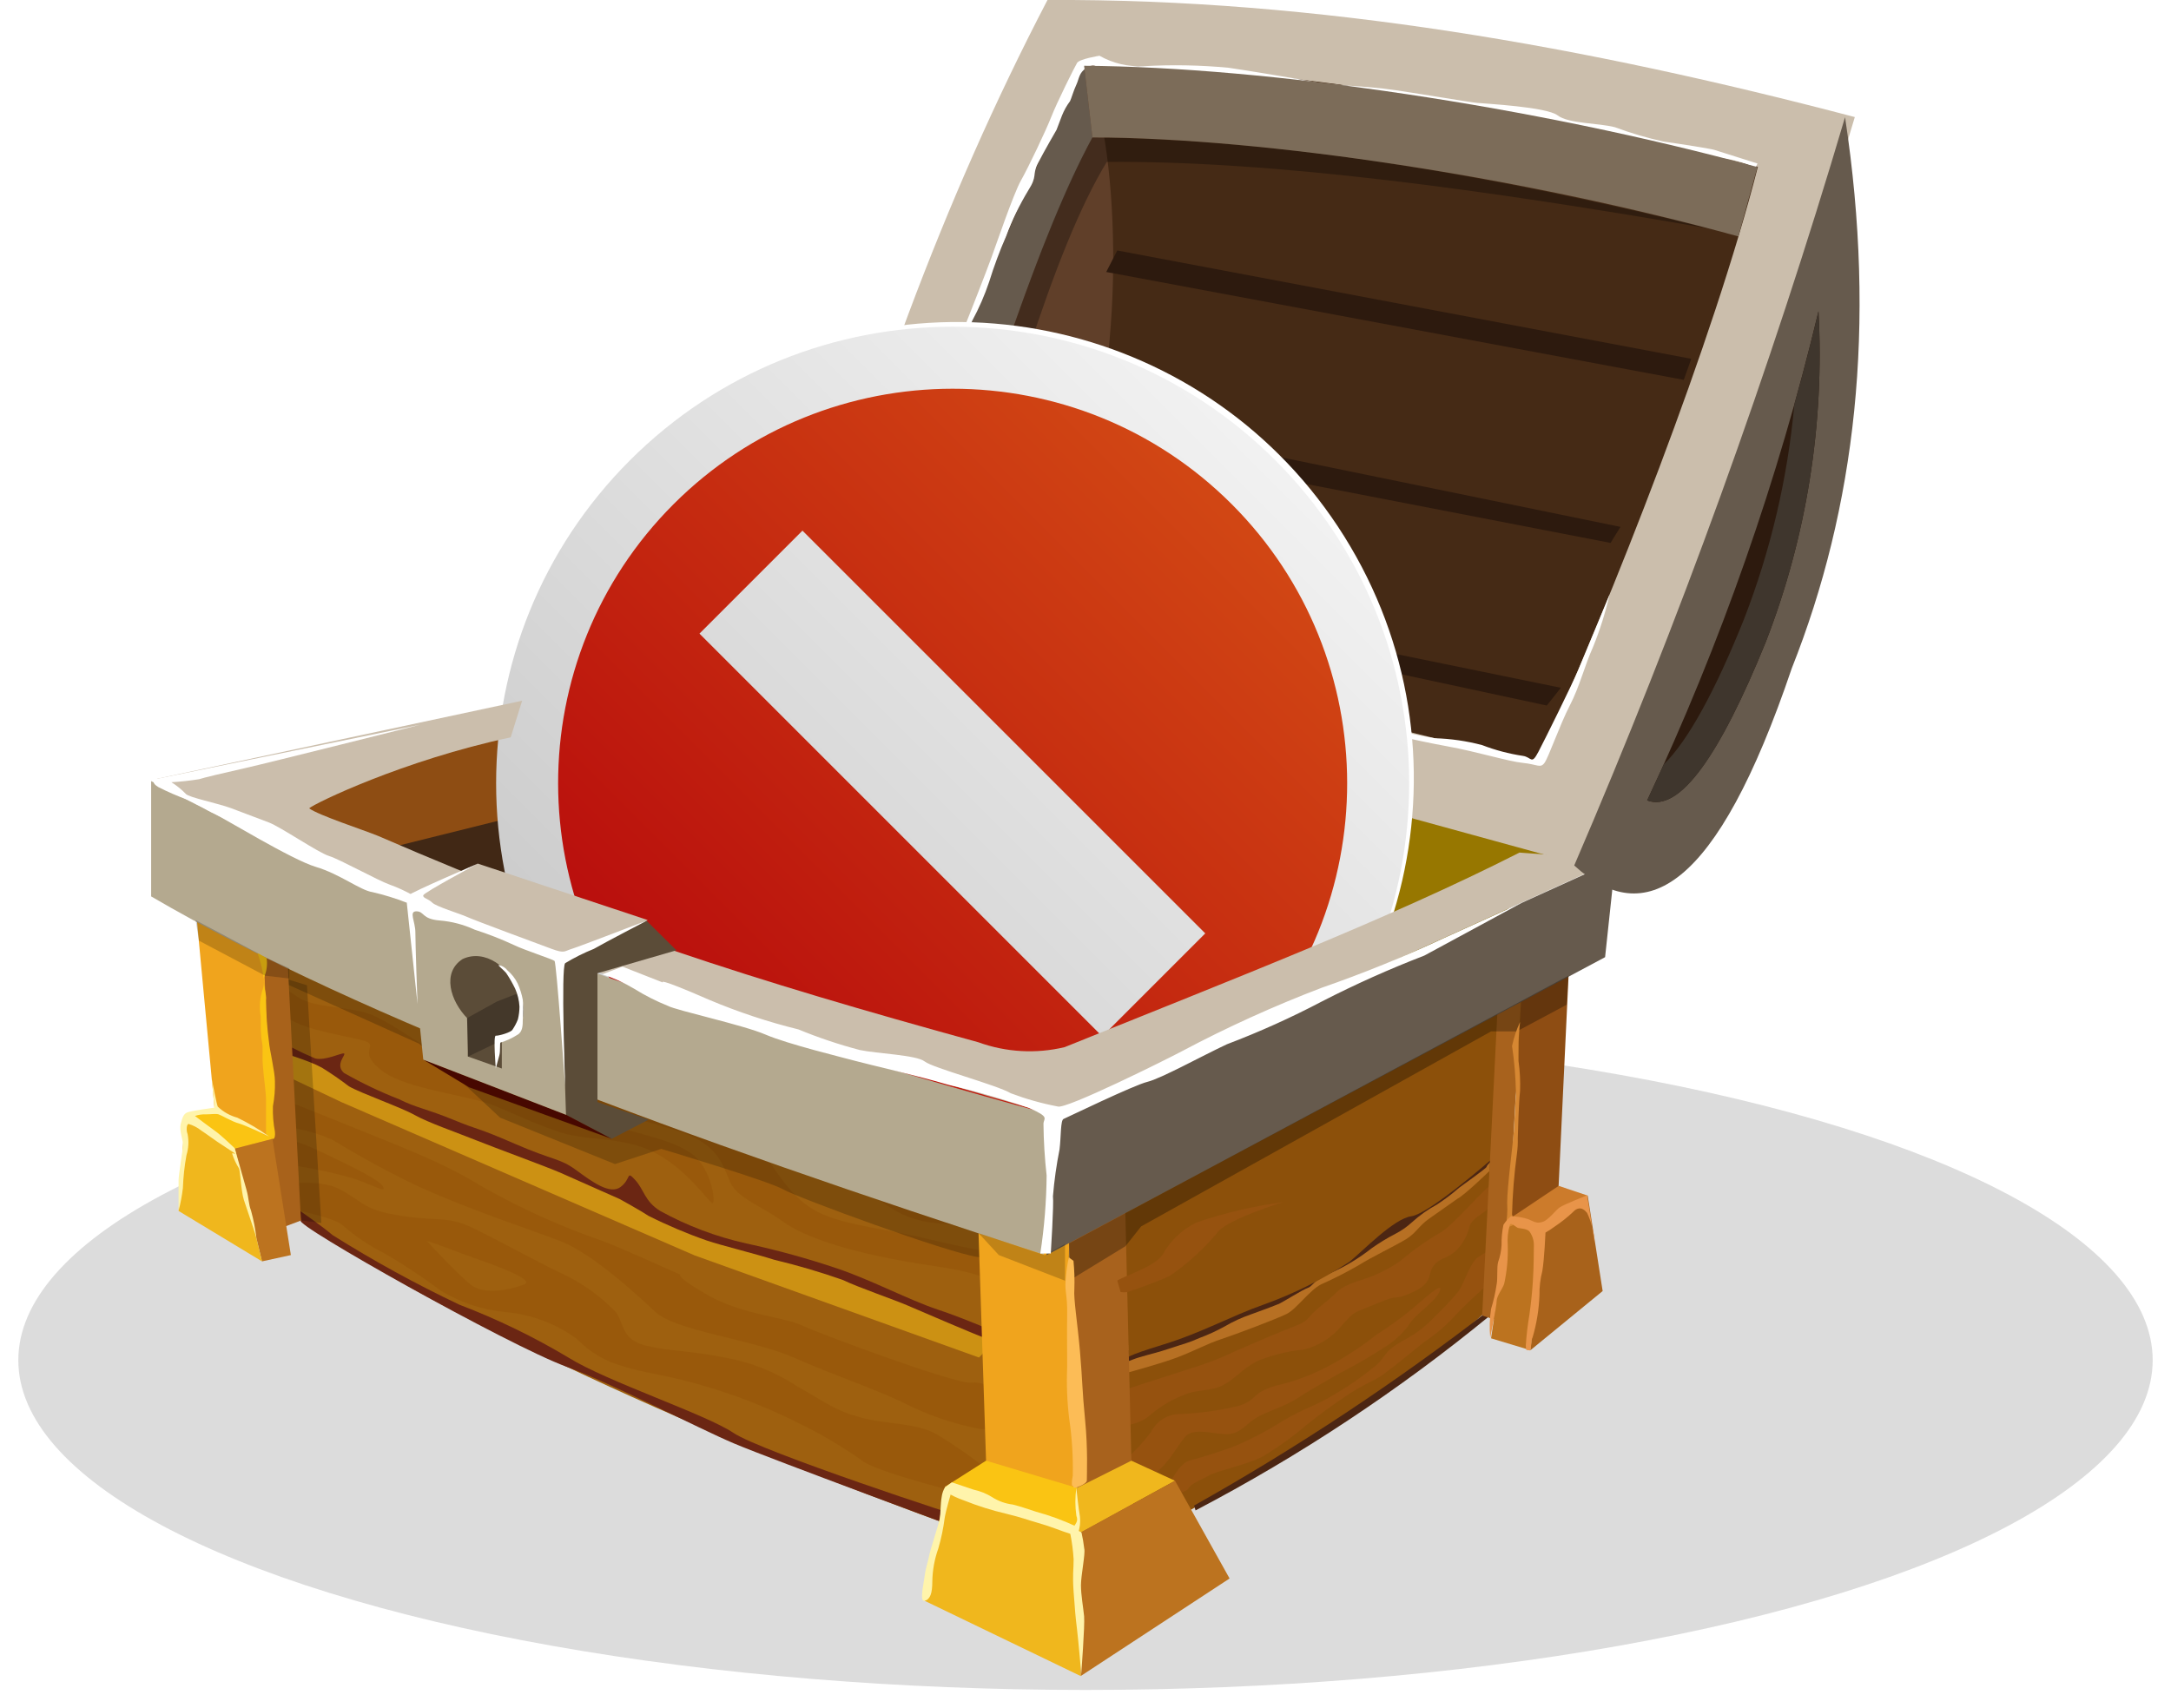 <svg width="474" height="373" viewBox="0 0 474 373" fill="none" xmlns="http://www.w3.org/2000/svg">
<g filter="url(#filter0_d)">
<ellipse cx="237" cy="293" rx="233" ry="72" fill="#030303" fill-opacity="0.14"/>
</g>
<g clip-path="url(#clip0)">
<path d="M205.438 133.098C208.04 133.442 343.169 171.581 341.946 175.805C340.724 180.029 336.491 194.139 324.859 202.024C313.227 209.908 245.287 245.826 236.508 245.826C227.729 245.826 164.68 222.548 157.813 216.729C150.947 210.909 126.21 183.251 135.083 174.553C143.956 165.856 205.438 133.098 205.438 133.098Z" fill="#977700"/>
<path d="M323.7 287.06C306.425 302.704 279.807 319.317 247.294 336.525L241.807 283.337V254.458L335.614 207.527L323.7 287.06Z" fill="#8C500A"/>
<path d="M261.026 329.799C283.86 317.842 305.407 303.584 325.33 287.248V285.934C304.871 301.761 283.273 316.067 260.713 328.735L261.026 329.799Z" fill="#4C2613"/>
<path d="M159.005 149.305C159.005 149.305 151.449 150.275 146.464 150.806C140.847 151.843 135.29 153.18 129.816 154.811C125.427 155.875 118.498 156.751 114.14 158.253C109.782 159.755 104.577 161.382 100.909 162.164C97.241 162.946 89.089 165.824 83.76 167.076C78.43 168.327 73.695 170.205 71.595 170.549C69.49 171.022 67.491 171.882 65.701 173.083C65.501 173.385 65.394 173.738 65.394 174.1C65.394 174.461 65.501 174.815 65.701 175.117C66.077 175.805 68.648 176.65 68.648 176.65C68.648 176.65 67.111 174.929 67.55 174.147C67.989 173.365 68.867 172.833 72.034 171.425C75.388 170.313 78.8 169.384 82.255 168.64C85.578 167.577 93.73 165.512 95.485 165.042C98.66 164.547 101.801 163.857 104.891 162.977C106.992 162.164 112.855 160.349 115.237 159.849C117.62 159.348 129.848 157.596 131.603 156.97C133.359 156.344 138.187 154.936 140.445 154.342C142.702 153.748 148.157 152.152 149.035 151.808C149.913 151.464 159.005 149.305 159.005 149.305Z" fill="#F0A41D"/>
<path d="M325.205 255.681L325.424 251.051C325.424 251.051 317.147 256.651 315.392 257.308C313.636 257.965 311.034 260.625 309.278 261C306.809 261.175 304.44 262.043 302.443 263.503C299.998 265.568 300.343 267.164 295.796 269.166C292.523 270.475 289.374 272.077 286.391 273.953C283.255 275.862 282.879 275.956 278.835 278.177C276.582 279.645 274.174 280.863 271.655 281.806C266.3 283.772 261.066 286.049 255.979 288.627C252.866 290.511 249.641 292.203 246.322 293.696V299.671C246.322 299.671 253.533 297.732 257.202 296.324C260.87 294.916 263.472 293.445 266.607 292.413C269.743 291.38 278.866 287.939 280.967 286.875C283.067 285.811 285.952 281.681 288.46 280.43C291.293 279.172 294.056 277.762 296.737 276.206C299.182 274.641 304.606 272.013 306.895 270.637C309.184 269.26 309.686 267.758 311.974 266.131L318.245 261.72C319.781 260.938 325.205 255.681 325.205 255.681Z" fill="#B77023"/>
<path d="M246.385 295.886C246.341 296.187 246.341 296.493 246.385 296.793C246.385 297.513 246.385 297.075 248.799 296.355C251.213 295.636 252.781 295.323 255.665 294.353C258.55 293.383 259.396 293.258 261.936 292.132C263.792 291.441 265.594 290.615 267.329 289.66C269.188 288.569 271.152 287.668 273.191 286.969C275.417 286.187 278.553 284.998 279.274 284.685C279.995 284.372 284.478 281.556 285.544 281.212C286.61 280.868 287.269 279.053 290.247 278.084C293.556 276.642 296.665 274.781 299.496 272.546C301.136 271.386 302.854 270.34 304.638 269.417C305.945 268.744 307.157 267.903 308.243 266.914C309.897 265.405 311.729 264.102 313.699 263.034C315.425 261.91 317.07 260.666 318.621 259.311C319.75 258.466 324.578 255.056 324.578 254.774C324.578 254.493 325.362 253.773 325.362 253.773V250.645C324.749 251.366 324.204 252.14 323.732 252.96C323.463 253.628 322.946 254.166 322.289 254.462C321.349 254.931 320.91 256.151 320.032 256.808C318.993 257.387 317.855 257.769 316.677 257.935C316.489 257.935 315.705 257.09 315.705 257.09C315.705 257.09 315.392 258.341 315.11 259.311C314.827 260.281 315.831 259.843 314.326 261.095C312.821 262.346 310.846 262.784 310.25 263.598C309.654 264.411 308.338 264.755 305.798 265.788C304.189 266.251 302.722 267.112 301.534 268.291C300.405 269.417 300.28 269.417 299.339 270.324C298.594 271.211 297.649 271.908 296.58 272.358C295.571 272.786 294.52 273.111 293.445 273.328C292.174 273.591 291.052 274.33 290.31 275.393C289.763 276.113 289.132 276.764 288.429 277.333C288.021 277.52 285.607 278.709 284.761 279.054C283.614 279.159 282.457 279.063 281.343 278.772C281.343 278.772 281.751 278.49 281.343 279.617C280.984 280.39 280.407 281.043 279.681 281.494C278.294 282.74 276.744 283.793 275.073 284.623C273.442 285.217 271.028 285.655 269.366 286.312C267.662 286.94 266.065 287.826 264.632 288.94C263.19 290.129 261.027 290.254 259.992 290.849C258.429 291.475 256.827 291.997 255.195 292.413C254.474 292.695 248.548 293.915 248.36 294.134C247.659 294.447 246.936 294.709 246.197 294.916L246.385 295.886Z" fill="#4C2613"/>
<path d="M246.636 303.111C251.025 301.641 256.418 299.982 260.493 298.637C263.784 297.623 266.992 296.357 270.087 294.851C275.323 292.599 278.897 291.034 282.628 289.595C286.359 288.156 284.729 288.031 288.899 284.745C293.069 281.46 291.407 281.617 296.267 279.771C299.624 278.842 302.803 277.362 305.672 275.39C308.414 273.044 311.362 270.949 314.482 269.133C317.116 267.85 325.612 257.65 325.706 258.871C325.57 260.429 325.329 261.976 324.985 263.501C324.985 264.565 321.85 265.472 320.91 267.569C320.452 269.716 319.36 271.678 317.774 273.2C315.674 275.046 314.482 274.514 313.04 276.329C311.598 278.144 313.04 280.115 308.306 282.211C303.572 284.307 306.331 282.211 300.687 284.589C295.044 286.967 296.078 286.028 292.943 289.439C290.808 292.077 287.85 293.927 284.541 294.695C281.059 295.039 277.647 295.893 274.414 297.229C270.996 299.106 269.805 300.921 267.203 302.36C264.601 303.799 261.403 303.424 259.177 304.331C256.309 305.346 253.644 306.861 251.307 308.805C249.175 310.902 245.256 311.559 245.037 311.027C245.39 308.355 245.924 305.711 246.636 303.111Z" fill="#96520F"/>
<path d="M245.507 318.944C247.641 317.052 249.584 314.957 251.308 312.687C251.91 311.475 252.847 310.46 254.008 309.762C255.169 309.064 256.505 308.711 257.86 308.744C262.207 308.56 266.523 307.942 270.746 306.898C274.696 305.459 273.223 304.145 278.49 302.581C282.73 301.622 286.815 300.074 290.623 297.982C294.165 296.055 297.533 293.826 300.688 291.317C303.343 289.648 305.888 287.808 308.306 285.811C310.814 283.714 315.266 279.553 314.357 281.869C313.448 284.184 309.748 286.405 308.087 288.595C306.621 290.822 304.684 292.702 302.412 294.102C299.219 296.176 295.923 298.087 292.536 299.828C289.652 301.454 285.733 303.676 283.13 305.397C280.528 307.117 276.295 308.275 274.069 309.714C271.843 311.154 270.934 312.843 268.363 313.125C265.792 313.406 260.933 311.56 258.958 313.531C256.982 315.503 254.882 320.602 250.68 322.573C246.479 324.545 245.507 318.944 245.507 318.944Z" fill="#96520F"/>
<path d="M253.126 326.89C254.976 325.388 256.794 319.976 259.553 318.943C263.128 318.022 266.645 316.894 270.088 315.564C273.522 314.072 276.835 312.314 279.995 310.308C285.2 307.179 287.018 307.179 291.69 304.269C294.816 302.433 297.784 300.34 300.562 298.012C302.914 295.916 301.754 295.384 306.206 292.787C308.939 291.411 311.394 289.545 313.448 287.28C315.17 285.658 316.793 283.934 318.308 282.118C319.781 280.147 320.847 275.861 322.666 274.546C324.484 273.232 325.801 272.763 325.801 274.046C325.801 275.329 326.209 279.333 324.798 280.522C323.387 281.711 319.468 285.278 317.493 287.499C315.495 289.631 313.254 291.521 310.815 293.131C305.767 297.23 304.105 298.575 302.005 300.108C299.904 301.641 297.929 302.048 293.728 304.926C289.526 307.805 289.15 308.055 285.2 311.184C282.255 313.699 279.109 315.97 275.794 317.973C272.377 319.819 265.824 321.102 263.974 322.166C262.124 323.23 260.024 323.918 259.491 325.013C258.958 326.108 253.126 326.89 253.126 326.89Z" fill="#96520F"/>
<path d="M244.128 273.327C246.448 271.388 249.52 267.821 253.345 264.817C256.867 261.865 260.937 259.632 265.322 258.247C271.216 256.151 274.195 255.9 281.97 253.022C289.746 250.143 289.683 250.519 294.511 247.265C298.753 244.256 302.644 240.782 306.112 236.909C309.592 233.217 317.806 230.464 319.029 229.807C321.517 228.767 324.203 228.287 326.898 228.399C327.011 230.163 326.863 231.934 326.459 233.655C324.238 235.742 321.904 237.706 319.468 239.537C315.517 242.419 311.062 244.541 306.331 245.794C303.068 246.544 299.909 247.69 296.925 249.205C294.292 250.644 296.267 249.862 291.595 252.74C286.924 255.619 286.422 256.933 281.813 258.09C277.205 259.248 273.787 259.561 270.244 260.468C267.085 261.033 264.088 262.283 261.466 264.129C258.707 266.225 258.519 266.194 254.568 269.104C251.274 271.269 247.739 273.043 244.034 274.391L244.128 273.327Z" fill="#96520F"/>
<path d="M245.507 285.936C249.321 285.184 253.028 283.965 256.543 282.307C259.302 280.43 266.325 277.082 268.457 274.047C270.589 271.012 270.464 269.542 275.323 266.789C280.183 264.035 281.594 264.286 286.297 261.814C290.329 259.904 294.067 257.428 297.395 254.461C300.105 251.934 303.493 250.249 307.146 249.612C311.932 248.428 316.555 246.663 320.91 244.355C322.634 242.916 326.992 237.816 326.992 237.816C327.353 239.676 327.353 241.588 326.992 243.448C326.302 245.012 324.202 245.012 318.684 248.298C313.309 251.329 307.784 254.086 302.13 256.558C299.654 257.102 297.324 258.169 295.295 259.686C292.334 262.639 288.928 265.109 285.199 267.008C281.374 268.447 280.591 267.414 277.957 270.293C275.032 273.44 271.889 276.377 268.551 279.084C266.398 281.188 263.934 282.95 261.246 284.309C258.322 285.691 255.251 286.741 252.091 287.438C249.301 288.22 244.943 289.66 244.943 289.66L245.507 285.936Z" fill="#96520F"/>
<path d="M279.995 273.325C280.999 272.668 285.67 270.196 290.624 267.818C293.668 266.709 296.399 264.884 298.587 262.499C300.563 260.372 298.87 260.215 306.864 257.087C311.823 255.23 316.617 252.959 321.192 250.297C323.168 249.171 326.899 246.605 326.899 246.605C326.899 246.605 327.62 248.264 326.899 248.639L322.635 251.142C321.318 251.924 318.151 254.552 316.051 255.867C313.95 257.181 309.78 257.619 305.83 260.028C303.226 261.184 300.824 262.747 298.713 264.658C296.866 267.109 294.458 269.083 291.69 270.415C287.925 271.857 283.998 272.834 279.995 273.325Z" fill="#96520F"/>
<path d="M182.99 160.755L184.558 245.418L68.93 214.068L51.279 176.868L98.119 156.938L182.99 160.755Z" fill="#412815"/>
<path d="M184.557 143.295L182.99 160.753L78.116 186.847L60.37 178.587L62.816 168.106L180.607 141.824L184.557 143.295Z" fill="#8E4D13"/>
<path d="M61.405 263.502C97.962 289.533 153.143 312.341 211.709 334.587L224.25 290.503L220.393 250.298L46.92 183.719V221.952L61.405 263.502Z" fill="#9E600F"/>
<path d="M237.512 10.668L394.275 32.569L340.975 179.933C340.975 179.933 190.891 139.697 190.484 139.635C190.076 139.572 184.715 130.905 184.715 130.905C184.715 130.905 209.797 66.985 210.988 59.727C212.18 52.468 237.512 10.668 237.512 10.668Z" fill="#452A15"/>
<path d="M404.966 25.562C405.321 26.25 405.506 27.011 405.506 27.784C405.506 28.557 405.321 29.318 404.966 30.005C403.869 32.946 401.831 35.825 401.298 37.639C400.803 41.963 400.018 46.249 398.947 50.467C397.128 56.224 392.676 68.551 391.328 73.808C389.98 79.064 383.866 93.863 382.925 96.992C381.985 100.12 377.533 111.54 376.655 114.294C375.777 117.047 366.026 142.64 365.243 145.112C364.459 147.583 364.051 152.715 361.825 155.749C359.599 158.784 356.966 168.984 354.708 172.895C352.451 176.806 347.372 188.038 347.09 189.07C346.807 190.103 345.93 191.042 344.832 190.072C343.735 189.102 344.832 188.257 345.271 186.036C346.717 180.955 348.562 175.996 350.789 171.205C353.015 166.231 357.938 157.564 359.662 152.433C361.386 147.302 362.985 143.641 364.427 138.666C366.107 133.61 368.204 128.702 370.698 123.993C372.14 121.239 379.1 105.627 379.884 99.745C381.101 94.495 382.998 89.425 385.528 84.664C386.437 82.287 394.933 56.506 395.78 53.846C396.88 50.741 397.668 47.534 398.131 44.272C398.664 40.08 401.956 33.916 402.207 32.07C402.916 29.818 403.84 27.639 404.966 25.562Z" fill="white"/>
<path d="M236.103 106.188C246.198 75.245 244.286 30.316 236.792 14.297L221.743 63.168L196.348 132.438L216.445 137.382C222.809 132.72 231.149 118.265 236.103 106.188Z" fill="#603F29"/>
<path d="M237.388 91.172L353.8 115.044L351.636 118.548L234.033 95.771L237.388 91.172Z" fill="#2D1A0E"/>
<path d="M219.516 125.336L340.787 150.178L337.715 154.058L218.857 128.496L219.516 125.336Z" fill="#2D1A0E"/>
<path d="M228.703 -0.001C205.847 43.801 188.572 91.483 174.934 142.044L345.836 188.975C368.751 135.712 388.495 81.146 404.966 25.561C346.306 10.136 287.583 -0.314 228.703 -0.001ZM335.646 166.698L190.328 130.968C202.304 92.735 221.743 42.988 236.792 14.297C283.821 14.297 338.092 25.404 383.803 36.418C374.116 74.369 352.169 130.155 335.646 166.698Z" fill="#CBBEAC"/>
<path d="M201.519 133.721C212.242 97.709 225.347 54.595 238.515 30.003L236.696 14.359C218.345 52.019 202.845 90.998 190.326 130.967L201.519 133.721Z" fill="#665A4D"/>
<path opacity="0.3" d="M201.52 133.722C214.499 90.107 227.197 50.497 238.515 30.004C281.28 30.505 326.71 38.452 373.331 49.934C324.014 41.361 278.051 35.072 241.651 35.354C230.082 54.283 218.889 92.86 207.727 135.286L201.52 133.722Z" fill="black"/>
<path d="M190.327 130.97C190.327 130.97 188.603 131.533 190.327 125.338C192.051 119.143 197.538 102.749 199.262 97.493C200.987 92.236 208.668 75.998 210.142 72.463C211.615 68.927 215.378 59.197 216.412 56.381C217.447 53.565 221.303 42.239 222.902 39.423C224.501 36.607 228.326 28.598 229.549 25.469C230.772 22.34 234.628 14.612 235.161 13.736C235.694 12.86 240.052 12.172 240.052 12.172C242.978 13.828 246.317 14.62 249.677 14.456C255.874 14.098 262.09 14.213 268.269 14.8C271.937 15.332 282.284 17.021 287.081 17.929C291.878 18.836 297.427 18.617 304.607 19.681C311.786 20.745 320.565 22.278 322.478 22.465C324.39 22.653 337.683 23.341 340.066 25.187C342.449 27.033 349.096 26.846 352.607 27.784C356.063 29.07 359.604 30.116 363.204 30.913C367.406 31.508 373.519 32.477 374.303 32.728L383.709 35.7L383.27 36.67C380.602 35.37 377.705 34.605 374.742 34.417C369.626 34.513 364.516 34.041 359.505 33.009C355.622 31.397 351.603 30.13 347.497 29.224C344.458 28.748 341.452 28.079 338.499 27.221C334.982 26.012 331.376 25.08 327.713 24.436C323.324 23.905 318.935 24.249 312.037 23.029C306.023 22.074 299.964 21.426 293.884 21.089C291.031 21.089 279.462 18.492 274.728 17.616C270.603 16.649 266.411 16 262.187 15.676C258.738 15.645 251.119 15.332 248.329 15.332C245.539 15.332 240.271 14.456 239.55 14.456C238.829 14.456 238.766 13.893 237.168 14.863C235.569 15.832 235.6 17.24 235.004 18.492C234.408 19.743 233.875 21.621 233.625 22.09C232.903 23.051 232.313 24.103 231.869 25.219L230.678 28.348C230.678 28.348 227.919 33.072 226.602 35.7C225.285 38.328 226.602 38.297 224.501 41.582C222.579 44.76 220.963 48.112 219.673 51.594C218.252 54.827 217.016 58.139 215.973 61.512C214.989 64.45 213.752 67.298 212.274 70.022C210.831 73.307 209.138 77.907 208.355 80.003C207.571 82.099 207.038 82.224 205.972 85.76C204.906 89.295 205.972 88.263 204.53 92.831C203.794 96.109 202.601 99.269 200.987 102.217C199.576 105.731 198.526 109.379 197.852 113.105C197.542 115.388 196.739 117.576 195.5 119.519C193.876 121.704 192.879 124.289 192.616 126.997C192.443 128.502 192.063 129.975 191.487 131.377L190.327 130.97Z" fill="white"/>
<path d="M287.457 154.842L301.597 158.315C305.393 159.576 309.282 160.538 313.229 161.194C316.735 161.291 320.217 161.795 323.606 162.696C326.47 163.798 329.445 164.585 332.479 165.042C334.454 165.324 334.329 167.138 335.897 164.135C337.464 161.131 343.264 149.43 344.581 146.27C345.898 143.11 351.416 129.844 351.416 129.844C350.53 133.718 349.334 137.516 347.842 141.201C345.898 145.519 344.957 149.743 342.731 154.06C340.505 158.378 338.123 165.324 337.213 166.575C336.304 167.827 335.646 166.888 332.479 166.575C329.313 166.262 322.509 164.135 315.925 162.946C309.341 161.757 298.211 159.16 296.612 158.628C295.013 158.096 287.457 154.842 287.457 154.842Z" fill="white"/>
<path d="M261.866 254.498C308.533 225.3 322.695 163.799 293.497 117.131C264.299 70.464 202.798 56.302 156.131 85.5C109.463 114.698 95.301 176.199 124.499 222.866C153.697 269.534 215.198 283.696 261.866 254.498Z" fill="white"/>
<path d="M137.513 241.497C176.439 280.422 239.549 280.422 278.475 241.497C317.4 202.571 317.4 139.461 278.475 100.535C239.549 61.61 176.439 61.61 137.513 100.535C98.588 139.461 98.588 202.571 137.513 241.497Z" fill="url(#paint0_linear)"/>
<path d="M147.06 231.95C113.516 198.405 113.391 143.755 147.06 110.085C180.605 76.54 235.255 76.415 268.925 110.085C302.47 143.629 302.595 198.28 268.925 231.95C235.381 265.494 180.605 265.494 147.06 231.95Z" fill="url(#paint1_linear)"/>
<path d="M263.148 203.807L175.204 115.863L152.716 138.352L240.659 226.296L263.148 203.807Z" fill="url(#paint2_linear)"/>
<path d="M114 153L34.285 170.048C81.878 196.861 150.038 220.952 230.269 243.448L352.795 187.725L331.757 186.161C303.132 200.709 269.052 213.85 232.433 228.649C226.193 230.14 219.652 229.77 213.621 227.585C163.907 213.917 129.817 202.956 82.5 182.5C79.365 181.217 69.5 178 67.5 176.5C68.5 175.5 88 166 111.5 161L114 153Z" fill="#CBBEAC"/>
<path d="M246.385 296.417C246.385 296.417 245.35 296.23 253.91 293.602C262.469 290.973 268.802 287.344 275.856 284.872C282.479 282.503 288.795 279.352 294.668 275.486C297.646 273.077 304.293 266.1 308.149 265.568C312.006 265.036 325.425 253.335 325.425 253.335L326.992 221.703L245.695 264.88L246.385 296.417Z" fill="#8C500A"/>
<path d="M216.6 291.161C157.52 274.771 100.563 251.545 46.889 221.953L61.405 263.503C99.561 289.409 151.763 312.874 211.709 334.588L216.6 291.161Z" fill="#9E600F"/>
<path d="M46.92 218.355L219.798 290.129L213.747 296.418L151.638 274.11L74.573 240.663L46.92 227.554V218.355Z" fill="#CC9113"/>
<path d="M46.356 185.41V219.482C46.356 219.482 50.871 221.766 52.094 222.611C53.317 223.456 56.734 225.333 58.364 226.272C59.995 227.21 62.848 229.4 64.227 229.87C65.875 230.647 67.571 231.316 69.306 231.872C71.103 232.54 72.723 233.61 74.041 235.001C75.358 235.971 88.337 241.258 89.215 241.728L110.127 250.3C110.127 250.3 123.327 255.15 123.609 255.463C123.891 255.776 131.102 259.937 131.102 259.937C131.102 259.937 138.219 262.189 138.595 262.346L149.537 268.04L159.507 271.357L169.572 273.985L184.997 278.866L208.543 288.252L217.948 292.006C217.846 287.19 218.056 282.372 218.575 277.583C219.359 273.14 219.547 250.05 219.547 250.05L46.356 185.41Z" fill="#9E600F"/>
<path d="M46.889 218.355C46.889 218.355 55.291 224.05 58.709 225.896C61.944 227.895 65.33 229.642 68.836 231.121C71.062 231.653 74.51 229.838 75.106 230.026C75.702 230.213 73.005 232.435 75.106 234.281C78.984 236.491 83.018 238.415 87.177 240.038C90.845 241.884 93.228 242.134 98.997 244.512C104.765 246.89 103.982 246.076 112.384 249.737C120.787 253.397 122.197 252.865 125.709 255.431C129.22 257.997 133.171 260.969 135.522 259.154C137.874 257.34 136.682 255.494 138.657 257.621C140.633 259.749 140.727 262.314 144.144 264.411C150.044 267.66 156.378 270.051 162.956 271.513C169.712 272.967 176.381 274.805 182.927 277.019C190.546 279.616 198.415 283.84 204.717 285.936C211.019 288.033 218.167 291.224 218.167 291.224L222.588 289.597L220.581 292.507C218.576 292.464 216.575 292.286 214.593 291.975C213.339 291.568 200.955 286.28 198.164 285.06C195.374 283.84 187.661 281.212 183.962 279.46C179.077 277.745 174.106 276.282 169.069 275.08C164.711 273.703 157.532 271.951 154.365 270.887C149.988 269.362 145.715 267.554 141.573 265.474C140.006 264.411 135.303 261.814 135.303 261.814C135.303 261.814 125.897 257.621 122.542 256.151C119.188 254.68 108.089 250.644 103.888 248.955C99.686 247.265 93.51 245.137 90.5 243.448C87.49 241.758 78.806 238.724 76.172 237.19C74.277 235.737 72.309 234.38 70.278 233.123C67.142 231.402 61.719 229.994 60.684 229.431C59.649 228.868 50.965 223.549 50.181 223.174C49.397 222.798 46.011 221.109 46.011 221.109L46.889 218.355Z" fill="#6B2613"/>
<path opacity="0.3" d="M52.125 236.969C52.125 236.969 54.947 237.156 71.846 244.04C88.745 250.923 96.018 253.426 105.487 259.214C113.865 263.948 122.659 267.906 131.76 271.041C134.112 271.823 148.565 278.331 148.565 278.331C148.565 278.331 147.248 278.644 154.616 282.836C161.984 287.029 171.17 287.561 175.089 289.406C179.008 291.252 208.856 302.359 212.148 301.921C215.44 301.483 220.111 304.8 219.516 306.927C218.92 309.055 217.635 312.215 214.248 312.059C208.203 310.957 202.358 308.953 196.911 306.114C189.543 302.704 182.206 300.357 173.271 296.415C164.335 292.473 147.499 290.627 143.047 286.434C138.595 282.242 129.127 273.606 122.292 270.978C115.457 268.35 103.104 264.377 91.535 259.152C85.085 256.091 78.806 252.686 72.724 248.952C69.243 247.353 65.507 246.378 61.688 246.073C58.294 245.257 55.29 243.288 53.191 240.504L52.125 236.969Z" fill="#8E4A00"/>
<path opacity="0.3" d="M56.232 248.734C60.559 248.421 62.502 247.889 70.278 251.581C78.053 255.273 83.132 257.838 83.665 259.153C84.198 260.467 82.349 259.153 77.395 257.4C72.491 255.959 67.48 254.913 62.408 254.272C60.884 254.176 59.355 254.176 57.831 254.272L56.232 248.734Z" fill="#8E4A00"/>
<path opacity="0.3" d="M204.529 313.186C199.795 310.558 193.744 311.09 187.975 309.525C182.206 307.961 180.607 306.396 174.055 302.704C169.313 299.571 163.977 297.442 158.378 296.447C150.76 294.883 146.558 295.133 141.04 293.819C135.522 292.505 136.306 288.844 134.425 286.466C131.184 283.104 127.374 280.34 123.17 278.3C119.501 276.673 111.099 272.043 104.358 268.664C97.617 265.285 96.739 266.818 88.055 265.535C79.37 264.252 79.652 262.657 74.385 259.778C69.118 256.9 59.963 258.902 59.775 259.215L61.593 263.564C61.593 263.564 73.35 265.785 74.918 267.631C77.65 270.03 80.686 272.06 83.948 273.67C88.194 276.133 92.288 278.85 96.206 281.804C100.51 284.426 105.357 286.032 110.378 286.498C116.053 286.995 121.48 289.053 126.054 292.442C128.755 295.249 132.168 297.271 135.93 298.293C140.821 299.889 145.336 300.139 153.393 302.517C160.738 304.637 167.866 307.445 174.682 310.902C179.51 313.258 184.135 316.011 188.508 319.13C192.176 321.727 212.587 326.733 212.587 326.733L215.534 320.82C212.024 318.055 208.349 315.505 204.529 313.186ZM114.516 280.428C111.883 281.46 105.832 283.025 102.665 280.428C99.498 277.831 93.259 271.042 93.259 271.042C94.043 271.042 99.812 273.388 103.229 274.577C106.647 275.766 117.024 279.364 114.516 280.428Z" fill="#8E4A00"/>
<path opacity="0.3" d="M46.451 213.285C46.451 213.285 59.744 220.888 64.604 223.265C69.463 225.643 79.214 226.676 80.499 227.708C81.785 228.741 78.336 230.055 83.635 233.966C88.933 237.877 102.195 239.097 107.964 241.443C113.733 243.79 114.799 244.572 121.383 246.95C127.967 249.328 135.836 247.982 142.922 251.674C150.008 255.366 154.491 262.156 155.463 262.687C156.435 263.219 155.463 255.085 151.011 251.925C146.559 248.765 140.508 247.982 132.732 245.386C125.455 243.242 118.384 240.457 111.601 237.063C105.33 233.59 100.816 232.526 94.765 229.366C88.714 226.206 87.428 224.673 82.224 222.045C77.019 219.417 68.272 220.481 64.478 217.321C58.522 213.491 52.31 210.073 45.886 207.09L46.451 213.285Z" fill="#8E4A00"/>
<path opacity="0.3" d="M222.65 284.869C218.073 282.304 221.334 278.956 203.839 276.422C186.344 273.888 175.622 270.164 171.013 266.785C166.404 263.406 161.011 261.654 159.444 258.181C157.876 254.708 157.092 250.266 149.192 247.387C141.291 244.509 127.402 241.881 122.667 238.72C117.933 235.56 110.471 231.9 106.27 228.396C102.069 224.891 83.759 217.664 83.759 217.664C83.759 217.664 100.125 221.325 103.981 223.671C107.838 226.018 109.688 226.8 119.94 229.929C130.192 233.057 139.096 238.032 146.715 240.942C154.333 243.852 160.134 241.442 165.369 249.577C170.605 257.712 173.772 262.687 179.823 265.221C185.874 267.755 193.743 268.35 203.463 270.727C213.182 273.105 221.616 274.263 221.616 274.263L222.65 284.869Z" fill="#8E4A00"/>
<path opacity="0.3" d="M46.889 198.081C48.99 198.613 71.062 206.998 77.615 209.876C86.931 213.765 96.506 217.006 106.271 219.576C123.076 224.581 126.744 224.832 138.846 230.589C150.948 236.346 157.25 236.095 164.335 239.975C171.421 243.855 167.816 244.042 178.507 251.301C189.198 258.56 192.96 265.474 203.212 266.945C209.056 267.72 214.939 268.159 220.832 268.259C220.832 268.259 214.248 260.343 213.715 259.31C213.182 258.278 194.904 254.273 187.191 248.673C179.479 243.072 171.17 239.287 158.284 233.248C145.399 227.21 125.458 220.733 118.874 217.917C112.29 215.101 108.089 213.725 88.933 208.531C69.776 203.337 64.603 198.738 64.603 198.738L50.401 195.609L46.889 198.081Z" fill="#8E4A00"/>
<path opacity="0.2" d="M58.521 213.034L91.504 227.896L101.944 237.282L109.187 244.04L134.268 254.177L144.364 250.861C144.364 250.861 167.816 257.869 170.951 259.684C174.086 261.498 206.975 273.575 213.527 274.483C220.08 275.39 229.517 258.151 229.517 258.151C229.517 258.151 87.209 201.833 82.913 201.145C78.618 200.457 58.615 197.578 58.615 197.578L58.521 213.034Z" fill="black"/>
<path d="M65.7 266.506C63.725 267.195 111.004 293.758 123.577 298.388C134.142 302.268 152.076 311.717 160.29 315.19C168.505 318.663 211.708 334.588 211.708 334.588C211.708 334.588 213.433 332.022 212.022 331.803C210.611 331.584 166.153 316.942 160.134 312.874C154.114 308.807 132.512 301.673 124.141 296.448C116.563 291.913 108.6 288.05 100.345 284.903C90.812 280.388 81.557 275.311 72.629 269.698C70.278 267.695 65.575 264.441 65.575 264.441L65.7 266.506Z" fill="#6B2613"/>
<path opacity="0.2" d="M67.017 215.131L70.152 267.037L65.857 266.505C65.857 266.505 60.527 252.895 60.527 251.3C60.527 249.704 60.182 213.035 60.182 213.035L67.017 215.131Z" fill="black"/>
<path d="M213.465 263.908L215.911 337.652L235.882 346.069L233.092 262.5L213.465 263.908Z" fill="#F0A41D"/>
<path d="M247.451 336.62L235.882 346.069L233.092 262.5L245.695 264.878L247.451 336.62Z" fill="#A8621D"/>
<path d="M215.283 318.941L206.473 324.542L235.506 334.867L235.161 324.886L215.283 318.941Z" fill="#FAC413"/>
<path d="M247.012 318.941L256.543 323.322L235.505 334.867L235.16 324.886L247.012 318.941Z" fill="#F0B71D"/>
<path d="M268.457 344.662L256.543 323.324L235.506 334.869L235.945 365.969L268.457 344.662Z" fill="#BC731F"/>
<path d="M206.473 324.543L201.896 349.542L235.945 365.967L235.506 334.868L206.473 324.543Z" fill="#F0B71D"/>
<path d="M342.731 207.527L339.439 277.017L329.062 283.305L332.479 211.72L342.731 207.527Z" fill="#8E4D13"/>
<path d="M327.368 212.255L323.606 287.25L328.152 288.721L332.479 211.723L327.368 212.255Z" fill="#A8621D"/>
<path d="M346.65 261.061L340.317 258.934L329.406 266.224L336.712 268.289L346.65 261.061Z" fill="#CC7B2B"/>
<path d="M349.911 281.9L346.65 261.062L336.962 268.29L334.141 294.822L349.911 281.9Z" fill="#A8621B"/>
<path d="M325.55 292.223L329.407 266.223L336.963 268.288L334.141 294.819L325.55 292.223Z" fill="#BC731F"/>
<path d="M42.155 192.043L48.457 259.342L60.371 268.103L57.204 198.895L42.155 192.043Z" fill="#F0A41D"/>
<path d="M62.471 203.588L65.7 266.507L60.025 268.634L57.204 198.895L62.471 203.588Z" fill="#A8621B"/>
<path d="M40.4 243.416L46.858 242.227L59.493 248.672L51.279 250.799L40.4 243.416Z" fill="#FAC413"/>
<path d="M63.506 274.046L59.493 248.672L51.279 250.799L57.204 275.423L63.506 274.046Z" fill="#BC731F"/>
<path d="M40.399 243.414L38.988 264.408L57.204 275.421L51.278 250.798L40.399 243.414Z" fill="#F0B71D"/>
<path d="M350.444 208.998L352.702 187.848L230.27 243.445L228.515 274.044L350.444 208.998Z" fill="#665A4D"/>
<path d="M33 170.547V195.733C79.402 222.828 149.694 248.609 227.887 273.952L229.329 243.353C151.544 222.14 84.042 197.798 33 170.547Z" fill="#B4A98F"/>
<path d="M147.687 207.496L141.009 200.895L122.26 209.248L123.483 243.414L133.516 248.67L141.604 244.478L130.443 240.63V212.502L147.687 207.496Z" fill="#5B4C38"/>
<path d="M104.327 188.57L141.417 200.898L122.48 209.251L88.807 196.142L104.327 188.57Z" fill="#CBBEAC"/>
<path d="M123.577 243.417L92.413 231.371L102.414 237.41L133.579 248.673L123.577 243.417Z" fill="#470800"/>
<path d="M88.807 196.141L92.413 231.37L123.577 243.416L122.48 209.25L88.807 196.141Z" fill="#B4A98F"/>
<path d="M102.132 230.681L109.563 233.31V226.145C114.203 225.363 114.579 218.949 113.325 216.759C111.319 211.096 105.832 207.153 101.004 209.406C96.458 212.316 98.245 218.542 102.132 222.453V230.681Z" fill="#5B4C38"/>
<path d="M108.465 218.698L101.975 222.296L102.226 230.681L109.657 227.114V226.144C114.297 225.643 115.269 220.95 113.419 216.758L108.465 218.698Z" fill="#44382A"/>
<path opacity="0.2" d="M213.653 269.258L228.107 274.076L232.527 271.604V279.645L218.074 274.045L213.653 269.258Z" fill="black"/>
<path opacity="0.3" d="M233.186 279.771L245.727 272.106L249.144 267.788L325.55 225.206H331.162L342.042 219.387L342.449 213.035L233.437 271.48L233.186 279.771Z" fill="black"/>
<path d="M91.723 158.25L34.286 170.045L33.753 170.546C33.753 170.546 32.969 170.859 34.568 171.86C36.598 172.899 38.693 173.808 40.838 174.582C43.503 175.708 44.789 176.803 46.827 177.711C48.864 178.618 63.694 187.723 68.961 189.287C74.229 190.851 78.681 194.418 81.314 194.794C83.866 195.381 86.37 196.155 88.808 197.109L90.187 195.513C88.566 194.585 86.866 193.8 85.108 193.167C82.506 192.259 74.197 187.629 71.846 186.909C69.494 186.19 61.217 180.527 58.709 179.588C56.201 178.649 53.066 177.46 50.432 176.459C47.798 175.458 41.026 174.081 40.556 173.331C39.617 172.363 38.564 171.512 37.421 170.796C39.448 170.682 41.468 170.463 43.472 170.139C44.13 169.889 49.115 168.7 53.724 167.667C58.333 166.635 91.723 158.25 91.723 158.25Z" fill="white"/>
<path d="M135.898 211.064L144.74 214.537C144.74 214.537 143.047 213.16 154.866 218.322C161.165 220.979 167.665 223.135 174.305 224.768C178.672 226.567 183.155 228.072 187.724 229.273C191.392 230.055 200.077 230.337 201.895 231.776C203.714 233.215 217.571 236.876 220.707 238.722C224.024 239.974 227.444 240.937 230.927 241.6C232.589 242.351 255.1 231.119 258.016 229.555C267.918 224.296 278.137 219.656 288.616 215.663C297.649 212.525 306.512 208.922 315.171 204.869L332.415 197.047L310.97 208.655C303.367 211.583 295.926 214.915 288.679 218.635C281.937 222.183 274.985 225.318 267.861 228.021C262.625 230.462 253.501 235.499 250.523 236.219C247.544 236.938 232.903 244.041 232.213 244.322C231.523 244.604 231.68 248.171 231.335 250.955C230.661 254.335 230.179 257.751 229.893 261.186C230.112 262.782 229.423 273.701 229.423 273.701H227.134C228 268.068 228.461 262.38 228.513 256.681C228.093 252.94 227.863 249.181 227.824 245.417C227.824 244.134 229.391 243.978 224.688 241.944C218.919 239.948 213.048 238.256 207.1 236.876C200.422 234.905 189.511 232.402 186.877 231.682C184.244 230.962 171.985 227.99 167.125 225.894C162.266 223.798 147.687 220.638 145.837 219.636C143.266 218.602 140.79 217.346 138.438 215.882C136.249 214.57 133.913 213.519 131.478 212.753L135.898 211.064Z" fill="white"/>
<path d="M233.342 274.547C233.006 276.22 232.775 277.913 232.653 279.615C232.464 282.15 233.06 282.744 232.997 286.968C232.935 291.192 232.997 293.225 232.997 298.513C232.838 302.263 232.985 306.019 233.436 309.745C234.053 313.887 234.315 318.074 234.22 322.26C233.875 323.856 234.063 324.732 234.22 324.45C234.377 324.169 234.22 324.794 234.565 324.857C234.91 324.92 237.355 324.012 237.293 323.23C237.293 321.885 237.544 316.409 236.917 310.121C236.29 303.832 236.321 301.11 235.788 295.009C235.255 288.908 234.377 283.558 234.565 281.555C234.641 279.468 234.578 277.377 234.377 275.298L233.342 274.547Z" fill="#FCBC56"/>
<path d="M207.821 323.668L212.556 325.264C213.988 325.569 215.356 326.12 216.6 326.891C217.962 327.766 219.506 328.323 221.115 328.518C223.498 329.143 222.965 329.049 226.194 330.082C229.275 330.92 232.276 332.03 235.161 333.398C235.443 333.851 235.605 334.368 235.631 334.9C235.631 334.9 235.631 335.495 233.656 334.9C231.681 334.306 229.705 333.398 226.727 332.554C223.748 331.709 223.592 331.49 219.673 330.52C216.552 329.793 213.492 328.831 210.518 327.641C209.067 327.146 207.678 326.485 206.379 325.67L206.567 324.575L207.821 323.668Z" fill="#FFF4AB"/>
<path d="M234.283 333.647C234.816 332.646 235.506 332.208 235.004 330.956C234.715 328.943 234.715 326.9 235.004 324.887C235.004 324.887 235.474 329.517 235.788 331.144C235.932 332.382 235.782 333.636 235.349 334.805L234.283 333.647Z" fill="#FFF4AB"/>
<path d="M233.656 334.774C234.039 336.653 234.29 338.555 234.408 340.468C234.408 343.003 234.126 343.597 234.408 347.633C234.69 351.669 234.847 353.296 235.129 355.58C235.412 357.864 236.07 365.436 236.07 365.436C236.07 365.436 236.885 354.861 236.697 352.921C236.509 350.981 236.007 348.228 236.007 346.131C236.007 344.035 237.011 339.123 236.728 338.153C236.593 336.975 236.394 335.806 236.133 334.649C235.85 334.242 234.408 334.148 234.408 334.148L233.656 334.774Z" fill="#FFF4AB"/>
<path d="M206.442 324.543C205.986 325.252 205.697 326.054 205.595 326.89C205.313 328.485 205.407 330.237 205.156 331.645C204.905 333.053 203.118 338.278 202.868 339.686C202.617 341.094 202.084 342.377 201.896 344.035C201.707 345.693 200.673 349.886 201.896 349.542C203.118 349.197 203.557 347.883 203.557 345.255C203.603 342.811 204.048 340.391 204.874 338.09C205.506 335.919 205.968 333.701 206.254 331.457C206.536 329.705 207.696 325.857 207.759 325.607C207.821 325.356 206.442 324.543 206.442 324.543Z" fill="#FFF4AB"/>
<path d="M104.327 188.57C104.327 188.57 89.748 194.828 89.278 195.454C88.98 195.933 88.817 196.485 88.807 197.049C88.807 197.049 91.19 219.482 91.159 219.232C91.127 218.982 90.689 205.966 90.689 203.588C90.689 201.21 89.184 198.958 90.939 198.989C92.695 199.02 92.068 200.679 96.018 200.991C98.656 201.207 101.235 201.885 103.637 202.994C106.535 203.924 109.372 205.032 112.134 206.31C114.422 207.437 120.63 209.439 121.069 209.814C121.508 210.19 123.389 237.347 123.389 237.066C123.389 236.784 122.449 211.379 123.389 210.315C125.39 209.103 127.487 208.056 129.66 207.186C131.917 205.872 141.417 200.929 141.417 200.929C141.417 200.929 126.493 206.686 124.831 207.186C123.17 207.687 123.326 208.25 120.442 207.186C117.558 206.123 103.543 200.929 101.975 200.209C100.408 199.49 95.235 197.957 94.357 197.08C93.479 196.204 92.256 196.111 92.413 195.485C92.57 194.859 104.327 188.57 104.327 188.57Z" fill="white"/>
<path d="M108.245 233.308C108.245 233.308 107.65 226.081 108.245 226.143C108.841 226.206 111.632 225.424 111.914 224.798C112.382 224.103 112.771 223.358 113.074 222.577C113.297 221.665 113.412 220.731 113.419 219.792C113.341 218.443 113.023 217.118 112.478 215.881C111.903 214.688 111.243 213.538 110.503 212.44C110.001 211.845 108.622 210.75 108.873 210.719C109.647 210.858 110.341 211.282 110.816 211.908C111.734 212.686 112.482 213.644 113.011 214.724C113.529 215.863 113.908 217.061 114.14 218.29C114.282 219.726 114.282 221.172 114.14 222.608C114.14 223.797 114.14 225.267 113.011 225.924C111.852 226.665 110.597 227.244 109.28 227.645C109.092 227.645 109.28 229.491 109.029 230.399C108.778 231.306 108.245 233.308 108.245 233.308Z" fill="white"/>
<path d="M56.232 208.094C56.232 208.094 58.27 213.819 57.392 215.916C56.728 217.857 56.566 219.934 56.922 221.954C56.922 224.301 56.922 226.178 57.204 227.523C57.486 228.869 57.204 230.214 57.392 232.717C57.58 235.22 58.082 238.63 58.082 240.038C58.082 241.446 58.082 247.985 58.082 247.985L59.493 248.674C59.493 248.674 60.182 248.955 60.026 247.109C59.675 245.275 59.527 243.407 59.587 241.54C59.927 239.746 60.075 237.921 60.026 236.096C60.026 234 58.865 229.275 58.709 227.367C58.312 224.379 58.103 221.37 58.082 218.356C58.301 216.979 57.078 214.163 57.8 213.037C58.264 211.811 58.405 210.485 58.207 209.189L56.232 208.094Z" fill="#FAC413"/>
<path opacity="0.2" d="M42.719 200.926L58.27 209.186L63.161 211.438V213.66L57.862 213.034L43.44 205.4L42.719 200.926Z" fill="black"/>
<path d="M38.988 264.409C38.988 264.409 38.988 258.778 38.988 257.683C38.988 256.588 39.898 251.175 39.96 250.08C40.023 248.985 39.082 246.951 39.459 245.418C39.835 243.885 40.117 243.259 40.838 242.915C41.559 242.571 46.826 241.851 46.826 241.851L46.231 235.594C46.231 235.594 47.328 241.257 47.547 241.632C48.743 242.78 50.21 243.608 51.811 244.041C54.248 245.212 56.578 246.594 58.772 248.171C58.772 248.171 53.567 245.668 52.125 245.293C50.683 244.917 48.331 243.509 47.736 243.322C47.14 243.134 46.043 243.322 44.914 243.322C44.115 243.291 43.318 243.408 42.562 243.666C42.562 243.666 46.105 246.357 47.14 247.076C48.175 247.796 51.247 250.706 51.247 250.706L53.787 259.685C54.382 261.781 54.226 262.814 54.821 264.378C55.356 266.317 55.744 268.294 55.981 270.291C55.981 270.041 53.912 264.034 53.254 262.032C52.595 260.029 52.47 255.274 52.125 255.023C51.512 254.046 51.028 252.995 50.683 251.894C50.683 251.519 52.783 252.771 49.523 250.674C46.262 248.578 45.541 247.89 43.942 246.857C43.124 246.204 42.187 245.715 41.183 245.418C40.775 245.418 40.587 246.669 40.964 247.639C41.258 249.17 41.171 250.749 40.713 252.239C40.28 254.616 40.018 257.02 39.929 259.435C39.728 261.112 39.414 262.774 38.988 264.409Z" fill="#FFF4AB"/>
<path d="M243.939 279.614C245.789 278.457 251.809 276.704 253.784 274.045C255.472 270.943 258.093 268.448 261.277 266.912C267.388 264.831 273.689 263.354 280.089 262.5C280.089 262.5 267.548 266.348 265.698 269.258C262.758 272.759 259.363 275.853 255.603 278.457C254.16 279.364 246.636 281.992 246.197 282.117C245.688 282.197 245.17 282.197 244.661 282.117L243.939 279.614Z" fill="#96520F"/>
<path d="M328.623 268.288C329.042 266.421 329.19 264.503 329.062 262.594C329.062 259.184 330.348 249.485 330.504 247.201C330.661 244.917 330.755 242.695 330.975 238.659C330.923 235.223 330.64 231.795 330.128 228.397C330.513 226.584 331.102 224.821 331.884 223.141C331.696 224.594 331.58 226.056 331.539 227.521C331.539 229.336 331.539 228.397 331.539 231.651C331.844 233.816 331.959 236.004 331.884 238.19C331.57 240.881 331.445 246.763 331.382 248.515C331.411 249.655 331.348 250.795 331.194 251.925C330.596 256.314 330.24 260.732 330.128 265.16C330.39 265.924 330.454 266.742 330.316 267.537C329.734 267.744 329.168 267.996 328.623 268.288Z" fill="#D68732"/>
<path d="M329.908 265.568C331.199 265.595 332.478 265.816 333.702 266.225C335.019 266.788 335.552 267.226 336.837 266.788C338.122 266.35 339.533 264.348 340.505 263.659C341.477 262.971 346.525 261 346.525 261L347.34 266.131L348.155 271.325C348.03 269.082 347.477 266.884 346.525 264.848C345.334 263.378 344.268 263.722 343.39 264.692C342.162 265.842 340.841 266.889 339.439 267.821C338.8 268.302 338.13 268.741 337.433 269.135C337.433 269.135 337.182 274.923 336.743 277.52C336.298 279.236 336.087 281.004 336.116 282.776C336.005 285.881 335.51 288.96 334.642 291.943C334.141 292.819 334.423 295.072 333.921 294.853C333.42 294.634 333.137 295.291 333.137 293.695C333.284 291.472 333.545 289.258 333.921 287.062C334.266 284.528 334.486 282.588 334.674 279.772C334.862 276.957 334.893 273.171 334.893 272.013C334.928 270.891 334.585 269.79 333.921 268.884C333.42 268.29 331.915 268.227 331.476 268.134C331.037 268.04 329.814 266.726 329.626 267.508C329.225 268.921 329.077 270.393 329.187 271.857C329.285 274.715 329.021 277.574 328.403 280.367C327.964 281.587 326.804 282.87 326.773 284.121C326.742 285.373 325.362 292.068 325.362 292.068C325.159 289.983 325.223 287.88 325.55 285.811C326.093 284.04 326.502 282.23 326.773 280.398C327.024 279.084 326.773 276.706 327.086 275.58C327.511 274.391 327.764 273.148 327.839 271.888C327.811 270.397 327.947 268.907 328.246 267.445C328.7 266.738 329.26 266.104 329.908 265.568Z" fill="#E89449"/>
<path d="M243.939 54.691L369.255 78.345L367.625 82.944L241.525 59.385L243.939 54.691Z" fill="#2D1A0E"/>
<path d="M391.203 145.925C405.092 110.946 409.763 71.242 402.835 25.594C386.37 81.171 366.625 135.727 343.704 188.977C359.067 203.025 374.743 194.514 391.203 145.925Z" fill="#665A4D"/>
<path d="M397.034 67.957C398.374 92.569 394.452 117.185 385.528 140.168C375.527 164.823 366.716 177.494 359.631 174.772C375.707 140.529 388.239 104.739 397.034 67.957Z" fill="#2D1A0E"/>
<path d="M397.034 67.957C395.435 74.715 393.68 81.473 391.767 88.294C390.309 104.373 386.605 120.17 380.762 135.225C374.492 150.869 368.504 161.819 363.236 166.919C362.045 169.516 360.854 172.144 359.631 174.772C366.811 177.494 375.527 164.823 385.528 140.168C394.452 117.185 398.374 92.569 397.034 67.957Z" fill="#3F362D"/>
<path d="M238.515 30.003L236.697 14.359C276.702 14.641 334.83 23.151 383.708 36.48L379.538 51.623C332.761 38.732 276.389 30.097 238.515 30.003Z" fill="#7C6C59"/>
</g>
<defs>
<filter id="filter0_d" x="0" y="221" width="474" height="152" filterUnits="userSpaceOnUse" color-interpolation-filters="sRGB">
<feFlood flood-opacity="0" result="BackgroundImageFix"/>
<feColorMatrix in="SourceAlpha" type="matrix" values="0 0 0 0 0 0 0 0 0 0 0 0 0 0 0 0 0 0 127 0"/>
<feOffset dy="4"/>
<feGaussianBlur stdDeviation="2"/>
<feColorMatrix type="matrix" values="0 0 0 0 0 0 0 0 0 0 0 0 0 0 0 0 0 0 0.25 0"/>
<feBlend mode="normal" in2="BackgroundImageFix" result="effect1_dropShadow"/>
<feBlend mode="normal" in="SourceGraphic" in2="effect1_dropShadow" result="shape"/>
</filter>
<linearGradient id="paint0_linear" x1="277.499" y1="101.473" x2="139.183" y2="239.788" gradientUnits="userSpaceOnUse">
<stop stop-color="#F1F1F1"/>
<stop offset="1" stop-color="#CACACA"/>
</linearGradient>
<linearGradient id="paint1_linear" x1="267.279" y1="111.693" x2="148.239" y2="230.733" gradientUnits="userSpaceOnUse">
<stop stop-color="#D14614"/>
<stop offset="1" stop-color="#B80C0C"/>
</linearGradient>
<linearGradient id="paint2_linear" x1="279.531" y1="99.443" x2="137.14" y2="241.834" gradientUnits="userSpaceOnUse">
<stop stop-color="#F1F1F1"/>
<stop offset="1" stop-color="#CACACA"/>
</linearGradient>
<clipPath id="clip0">
<rect width="373" height="366" fill="white" transform="translate(33)"/>
</clipPath>
</defs>
</svg>
